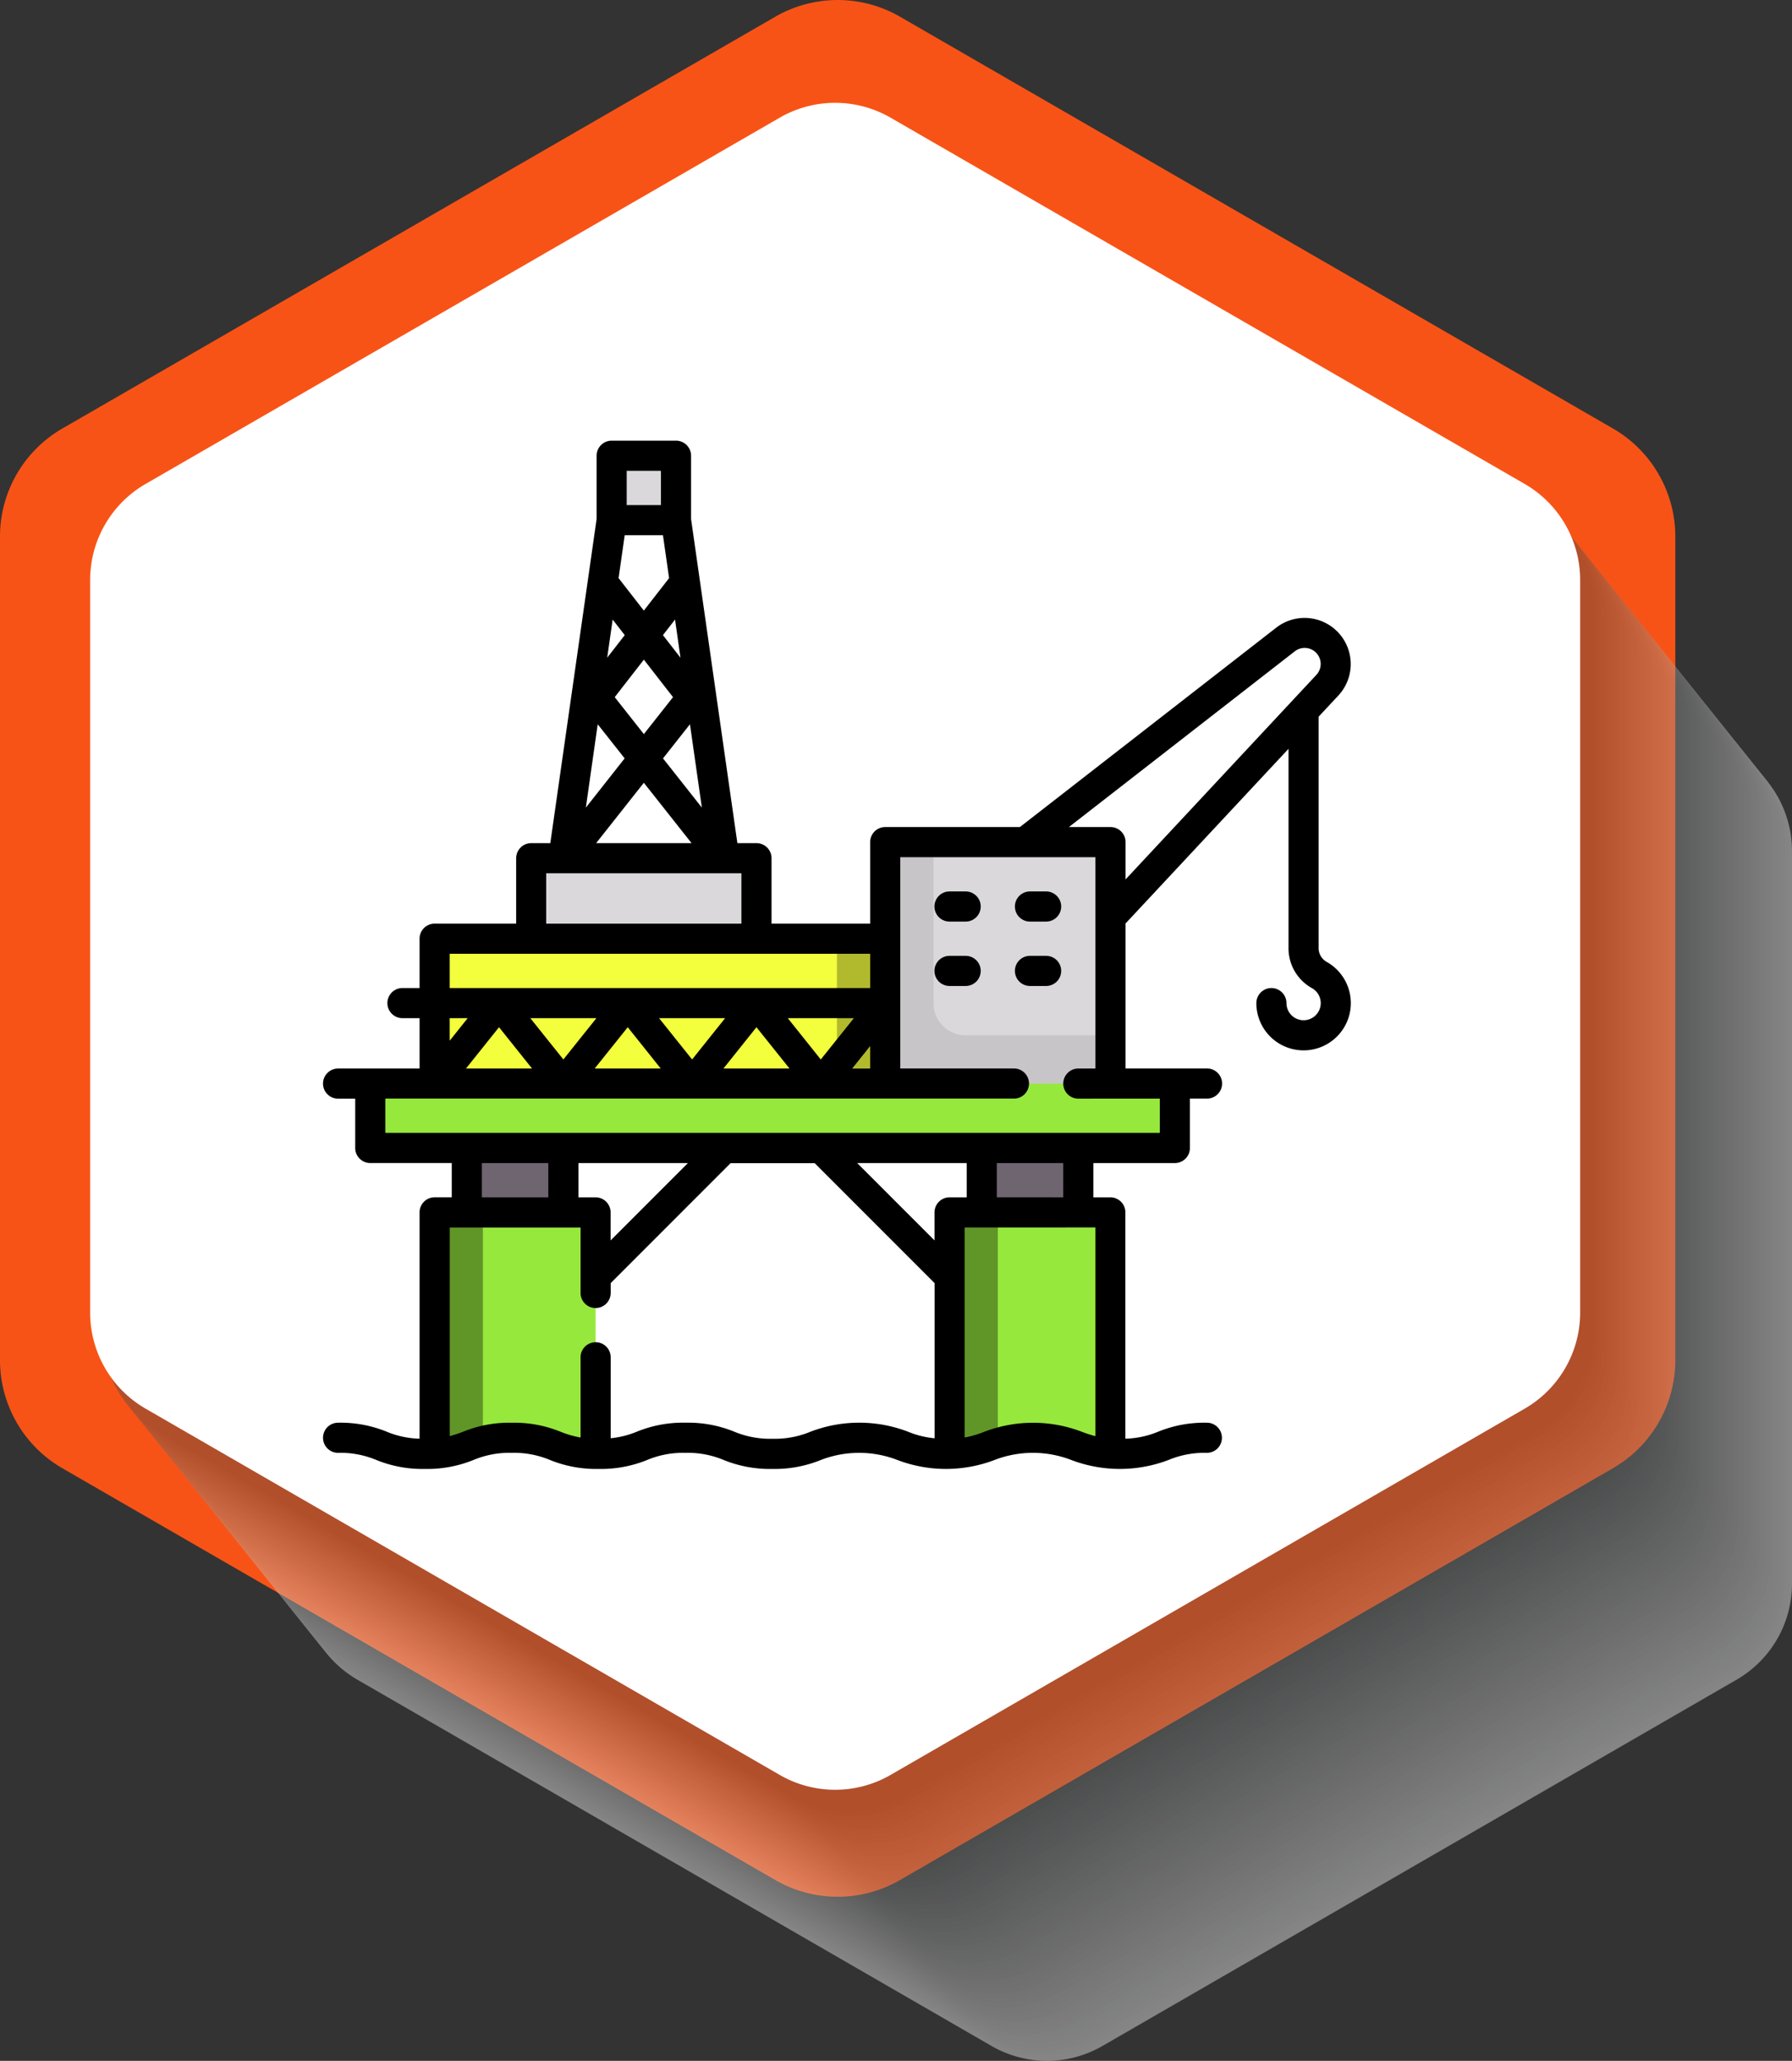 <svg xmlns="http://www.w3.org/2000/svg" xmlns:xlink="http://www.w3.org/1999/xlink" width="122.046" height="140.294" viewBox="0 0 122.046 140.294">
  <rect x="0" y="0" width="122.046" height="140.294" fill="#333333" stroke="none"/>
  <defs>
    <linearGradient id="linear-gradient" x1="-66.964" y1="0.86" x2="-67.499" y2="0.134" gradientUnits="objectBoundingBox">
      <stop offset="0" stop-color="#fff"/>
      <stop offset="0.439" stop-color="#fcfcfc"/>
      <stop offset="0.682" stop-color="#f4f5f5"/>
      <stop offset="0.875" stop-color="#e6e9e9"/>
      <stop offset="0.995" stop-color="#dadede"/>
    </linearGradient>
  </defs>
  <g id="Grupo_108376" data-name="Grupo 108376" transform="translate(-2827 10919)">
    <circle id="Elipse_5087" data-name="Elipse 5087" cx="8.792" cy="8.792" r="8.792" transform="translate(2878.138 -10880.313) rotate(-9.273)" fill="#fde947"/>
    <circle id="Elipse_5088" data-name="Elipse 5088" cx="8.792" cy="8.792" r="8.792" transform="translate(2867.138 -10850.313) rotate(-9.273)" fill="#3ca8f4"/>
    <path id="Trazado_157871" data-name="Trazado 157871" d="M1143.96,2147.762v-56.068a8.493,8.493,0,0,1,4.246-7.356l48.557-28.034a8.494,8.494,0,0,1,8.493,0l48.557,28.034a8.495,8.495,0,0,1,4.246,7.356v56.068a8.494,8.494,0,0,1-4.246,7.355l-48.557,28.034a8.489,8.489,0,0,1-8.493,0l-48.557-28.034A8.492,8.492,0,0,1,1143.96,2147.762Z" transform="translate(1683.04 -12974.166)" fill="#f85316"/>
    <g id="Grupo_108110" data-name="Grupo 108110" transform="translate(2834 -10910.476)" opacity="0.4" style="mix-blend-mode: multiply;isolation: isolate">
      <path id="Trazado_157872" data-name="Trazado 157872" d="M1238.181,2162.973v-49.866a7.553,7.553,0,0,0-3.777-6.542l-43.185-24.933a7.555,7.555,0,0,0-7.554,0l-43.185,24.933a7.555,7.555,0,0,0-3.777,6.542v49.866a7.554,7.554,0,0,0,3.777,6.542l43.185,24.933a7.555,7.555,0,0,0,7.554,0l43.185-24.933A7.551,7.551,0,0,0,1238.181,2162.973Z" transform="translate(-1123.135 -2063.69)" fill="#fff"/>
      <path id="Trazado_157873" data-name="Trazado 157873" d="M1238.423,2162.671V2112.8a7.554,7.554,0,0,0-3.777-6.542l-43.185-24.933a7.551,7.551,0,0,0-7.554,0l-43.185,24.933a7.554,7.554,0,0,0-3.777,6.542v49.866a7.554,7.554,0,0,0,3.777,6.542l43.185,24.933a7.555,7.555,0,0,0,7.554,0l43.185-24.933A7.555,7.555,0,0,0,1238.423,2162.671Z" transform="translate(-1123.619 -2063.69)" fill="#fcfcfc"/>
      <path id="Trazado_157874" data-name="Trazado 157874" d="M1238.665,2162.368V2112.5a7.553,7.553,0,0,0-3.777-6.541l-43.185-24.933a7.55,7.55,0,0,0-7.554,0l-43.186,24.933a7.553,7.553,0,0,0-3.776,6.541v49.866a7.553,7.553,0,0,0,3.776,6.542l43.186,24.933a7.55,7.55,0,0,0,7.554,0l43.185-24.933A7.554,7.554,0,0,0,1238.665,2162.368Z" transform="translate(-1124.103 -2063.69)" fill="#f8f8f9"/>
      <path id="Trazado_157875" data-name="Trazado 157875" d="M1238.908,2162.066V2112.2a7.555,7.555,0,0,0-3.777-6.542l-43.186-24.933a7.555,7.555,0,0,0-7.554,0l-43.185,24.933a7.555,7.555,0,0,0-3.777,6.542v49.866a7.554,7.554,0,0,0,3.777,6.542l43.185,24.933a7.557,7.557,0,0,0,7.554,0l43.186-24.933A7.554,7.554,0,0,0,1238.908,2162.066Z" transform="translate(-1124.588 -2063.69)" fill="#f5f5f5"/>
      <path id="Trazado_157876" data-name="Trazado 157876" d="M1239.15,2161.764V2111.9a7.552,7.552,0,0,0-3.777-6.542l-43.185-24.933a7.55,7.55,0,0,0-7.554,0l-43.185,24.933a7.554,7.554,0,0,0-3.777,6.542v49.866a7.555,7.555,0,0,0,3.777,6.542l43.185,24.933a7.556,7.556,0,0,0,7.554,0l43.185-24.933A7.553,7.553,0,0,0,1239.15,2161.764Z" transform="translate(-1125.073 -2063.69)" fill="#f2f2f2"/>
      <path id="Trazado_157877" data-name="Trazado 157877" d="M1239.392,2161.462v-49.867a7.554,7.554,0,0,0-3.777-6.541l-43.185-24.933a7.551,7.551,0,0,0-7.554,0l-43.185,24.933a7.551,7.551,0,0,0-3.777,6.541v49.867a7.551,7.551,0,0,0,3.777,6.541l43.185,24.933a7.552,7.552,0,0,0,7.554,0L1235.615,2168A7.553,7.553,0,0,0,1239.392,2161.462Z" transform="translate(-1125.557 -2063.69)" fill="#eeefef"/>
      <path id="Trazado_157878" data-name="Trazado 157878" d="M1239.635,2161.159v-49.866a7.555,7.555,0,0,0-3.777-6.542l-43.186-24.933a7.553,7.553,0,0,0-7.553,0l-43.186,24.933a7.555,7.555,0,0,0-3.777,6.542v49.866a7.554,7.554,0,0,0,3.777,6.542l43.186,24.933a7.555,7.555,0,0,0,7.553,0l43.186-24.933A7.554,7.554,0,0,0,1239.635,2161.159Z" transform="translate(-1126.042 -2063.69)" fill="#ebebec"/>
      <path id="Trazado_157879" data-name="Trazado 157879" d="M1239.877,2160.857v-49.866a7.553,7.553,0,0,0-3.776-6.542l-43.186-24.933a7.555,7.555,0,0,0-7.554,0l-43.185,24.933a7.554,7.554,0,0,0-3.777,6.542v49.866a7.555,7.555,0,0,0,3.777,6.542l43.185,24.933a7.557,7.557,0,0,0,7.554,0L1236.1,2167.4A7.554,7.554,0,0,0,1239.877,2160.857Z" transform="translate(-1126.527 -2063.69)" fill="#e8e8e8"/>
      <path id="Trazado_157880" data-name="Trazado 157880" d="M1240.119,2160.555v-49.867a7.554,7.554,0,0,0-3.777-6.541l-43.185-24.933a7.55,7.55,0,0,0-7.554,0l-43.185,24.933a7.554,7.554,0,0,0-3.777,6.541v49.867a7.553,7.553,0,0,0,3.777,6.541l43.185,24.933a7.552,7.552,0,0,0,7.554,0l43.185-24.933A7.553,7.553,0,0,0,1240.119,2160.555Z" transform="translate(-1127.011 -2063.69)" fill="#e5e5e5"/>
      <path id="Trazado_157881" data-name="Trazado 157881" d="M1240.361,2160.252v-49.866a7.555,7.555,0,0,0-3.777-6.542l-43.185-24.933a7.557,7.557,0,0,0-7.554,0l-43.185,24.933a7.553,7.553,0,0,0-3.777,6.542v49.866a7.552,7.552,0,0,0,3.777,6.542l43.185,24.933a7.557,7.557,0,0,0,7.554,0l43.185-24.933A7.554,7.554,0,0,0,1240.361,2160.252Z" transform="translate(-1127.495 -2063.69)" fill="#e1e2e2"/>
      <path id="Trazado_157882" data-name="Trazado 157882" d="M1240.6,2159.95v-49.866a7.554,7.554,0,0,0-3.777-6.542l-43.186-24.933a7.555,7.555,0,0,0-7.553,0l-43.186,24.933a7.554,7.554,0,0,0-3.777,6.542v49.866a7.555,7.555,0,0,0,3.777,6.542l43.186,24.933a7.555,7.555,0,0,0,7.553,0l43.186-24.933A7.555,7.555,0,0,0,1240.6,2159.95Z" transform="translate(-1127.98 -2063.69)" fill="#dededf"/>
      <path id="Trazado_157883" data-name="Trazado 157883" d="M1240.846,2159.648v-49.867a7.551,7.551,0,0,0-3.777-6.541l-43.185-24.933a7.552,7.552,0,0,0-7.554,0l-43.185,24.933a7.553,7.553,0,0,0-3.777,6.541v49.867a7.553,7.553,0,0,0,3.777,6.541l43.185,24.933a7.552,7.552,0,0,0,7.554,0l43.185-24.933A7.551,7.551,0,0,0,1240.846,2159.648Z" transform="translate(-1128.465 -2063.69)" fill="#dbdbdb"/>
      <path id="Trazado_157884" data-name="Trazado 157884" d="M1241.088,2159.345v-49.866a7.555,7.555,0,0,0-3.777-6.542L1194.126,2078a7.556,7.556,0,0,0-7.554,0l-43.185,24.933a7.555,7.555,0,0,0-3.777,6.542v49.866a7.554,7.554,0,0,0,3.777,6.542l43.185,24.933a7.552,7.552,0,0,0,7.554,0l43.185-24.933A7.554,7.554,0,0,0,1241.088,2159.345Z" transform="translate(-1128.949 -2063.69)" fill="#d7d8d8"/>
      <path id="Trazado_157885" data-name="Trazado 157885" d="M1241.331,2159.043v-49.866a7.554,7.554,0,0,0-3.777-6.542l-43.185-24.933a7.557,7.557,0,0,0-7.554,0l-43.186,24.933a7.554,7.554,0,0,0-3.777,6.542v49.866a7.555,7.555,0,0,0,3.777,6.542l43.186,24.933a7.557,7.557,0,0,0,7.554,0l43.185-24.933A7.555,7.555,0,0,0,1241.331,2159.043Z" transform="translate(-1129.434 -2063.69)" fill="#d4d5d5"/>
      <path id="Trazado_157886" data-name="Trazado 157886" d="M1241.573,2158.741v-49.867a7.553,7.553,0,0,0-3.777-6.541L1194.61,2077.4a7.552,7.552,0,0,0-7.554,0l-43.185,24.933a7.553,7.553,0,0,0-3.777,6.541v49.867a7.553,7.553,0,0,0,3.777,6.541l43.185,24.933a7.552,7.552,0,0,0,7.554,0l43.186-24.933A7.553,7.553,0,0,0,1241.573,2158.741Z" transform="translate(-1129.918 -2063.69)" fill="#d1d1d2"/>
      <path id="Trazado_157887" data-name="Trazado 157887" d="M1241.815,2158.438v-49.866a7.555,7.555,0,0,0-3.777-6.542l-43.185-24.933a7.557,7.557,0,0,0-7.554,0l-43.185,24.933a7.555,7.555,0,0,0-3.777,6.542v49.866a7.554,7.554,0,0,0,3.777,6.542l43.185,24.933a7.552,7.552,0,0,0,7.554,0l43.185-24.933A7.554,7.554,0,0,0,1241.815,2158.438Z" transform="translate(-1130.403 -2063.69)" fill="#cdcecf"/>
      <path id="Trazado_157888" data-name="Trazado 157888" d="M1242.057,2158.136V2108.27a7.554,7.554,0,0,0-3.777-6.542l-43.185-24.933a7.556,7.556,0,0,0-7.554,0l-43.185,24.933a7.552,7.552,0,0,0-3.777,6.542v49.866a7.553,7.553,0,0,0,3.777,6.542l43.185,24.933a7.556,7.556,0,0,0,7.554,0l43.185-24.933A7.555,7.555,0,0,0,1242.057,2158.136Z" transform="translate(-1130.887 -2063.69)" fill="#cacbcb"/>
      <path id="Trazado_157889" data-name="Trazado 157889" d="M1242.3,2157.834v-49.866a7.554,7.554,0,0,0-3.777-6.542l-43.186-24.933a7.55,7.55,0,0,0-7.553,0l-43.186,24.933a7.554,7.554,0,0,0-3.777,6.542v49.866a7.554,7.554,0,0,0,3.777,6.541l43.186,24.934a7.555,7.555,0,0,0,7.553,0l43.186-24.934A7.553,7.553,0,0,0,1242.3,2157.834Z" transform="translate(-1131.372 -2063.69)" fill="#c7c8c8"/>
      <path id="Trazado_157890" data-name="Trazado 157890" d="M1242.542,2157.531v-49.866a7.553,7.553,0,0,0-3.777-6.542l-43.185-24.933a7.556,7.556,0,0,0-7.554,0l-43.185,24.933a7.555,7.555,0,0,0-3.777,6.542v49.866a7.554,7.554,0,0,0,3.777,6.542l43.185,24.933a7.552,7.552,0,0,0,7.554,0l43.185-24.933A7.552,7.552,0,0,0,1242.542,2157.531Z" transform="translate(-1131.857 -2063.69)" fill="#c4c4c5"/>
      <path id="Trazado_157891" data-name="Trazado 157891" d="M1242.784,2157.229v-49.866a7.554,7.554,0,0,0-3.777-6.542l-43.185-24.933a7.557,7.557,0,0,0-7.554,0l-43.185,24.933a7.554,7.554,0,0,0-3.777,6.542v49.866a7.555,7.555,0,0,0,3.777,6.542l43.185,24.933a7.557,7.557,0,0,0,7.554,0l43.185-24.933A7.555,7.555,0,0,0,1242.784,2157.229Z" transform="translate(-1132.341 -2063.69)" fill="#c0c1c2"/>
      <path id="Trazado_157892" data-name="Trazado 157892" d="M1243.026,2156.927v-49.866a7.554,7.554,0,0,0-3.777-6.542l-43.185-24.933a7.552,7.552,0,0,0-7.554,0l-43.186,24.933a7.553,7.553,0,0,0-3.776,6.542v49.866a7.555,7.555,0,0,0,3.776,6.542l43.186,24.933a7.556,7.556,0,0,0,7.554,0l43.185-24.933A7.556,7.556,0,0,0,1243.026,2156.927Z" transform="translate(-1132.825 -2063.69)" fill="#bdbebe"/>
      <path id="Trazado_157893" data-name="Trazado 157893" d="M1243.269,2156.624v-49.866a7.556,7.556,0,0,0-3.777-6.542l-43.186-24.933a7.556,7.556,0,0,0-7.554,0l-43.185,24.933a7.556,7.556,0,0,0-3.777,6.542v49.866a7.554,7.554,0,0,0,3.777,6.542l43.185,24.933a7.552,7.552,0,0,0,7.554,0l43.186-24.933A7.554,7.554,0,0,0,1243.269,2156.624Z" transform="translate(-1133.31 -2063.69)" fill="#babbbb"/>
      <path id="Trazado_157894" data-name="Trazado 157894" d="M1243.511,2156.322v-49.866a7.552,7.552,0,0,0-3.777-6.542l-43.185-24.933a7.556,7.556,0,0,0-7.554,0l-43.185,24.933a7.554,7.554,0,0,0-3.777,6.542v49.866a7.555,7.555,0,0,0,3.777,6.542l43.185,24.933a7.556,7.556,0,0,0,7.554,0l43.185-24.933A7.553,7.553,0,0,0,1243.511,2156.322Z" transform="translate(-1133.795 -2063.69)" fill="#b6b7b8"/>
      <path id="Trazado_157895" data-name="Trazado 157895" d="M1243.753,2156.02v-49.866a7.554,7.554,0,0,0-3.777-6.542l-43.185-24.933a7.552,7.552,0,0,0-7.554,0l-43.185,24.933a7.552,7.552,0,0,0-3.777,6.542v49.866a7.554,7.554,0,0,0,3.777,6.542l43.185,24.933a7.556,7.556,0,0,0,7.554,0l43.185-24.933A7.556,7.556,0,0,0,1243.753,2156.02Z" transform="translate(-1134.279 -2063.69)" fill="#b3b4b5"/>
      <path id="Trazado_157896" data-name="Trazado 157896" d="M1244,2155.717v-49.866a7.556,7.556,0,0,0-3.777-6.542l-43.186-24.933a7.555,7.555,0,0,0-7.553,0l-43.186,24.933a7.556,7.556,0,0,0-3.777,6.542v49.866a7.554,7.554,0,0,0,3.777,6.542l43.186,24.933a7.549,7.549,0,0,0,7.553,0l43.186-24.933A7.554,7.554,0,0,0,1244,2155.717Z" transform="translate(-1134.764 -2063.69)" fill="#b0b1b1"/>
      <path id="Trazado_157897" data-name="Trazado 157897" d="M1244.238,2155.415v-49.866a7.552,7.552,0,0,0-3.777-6.542l-43.185-24.933a7.556,7.556,0,0,0-7.554,0l-43.185,24.933a7.554,7.554,0,0,0-3.777,6.542v49.866a7.554,7.554,0,0,0,3.777,6.542l43.185,24.933a7.555,7.555,0,0,0,7.554,0l43.185-24.933A7.552,7.552,0,0,0,1244.238,2155.415Z" transform="translate(-1135.249 -2063.69)" fill="#acaeae"/>
      <path id="Trazado_157898" data-name="Trazado 157898" d="M1244.48,2155.113v-49.866a7.554,7.554,0,0,0-3.777-6.542l-43.185-24.933a7.552,7.552,0,0,0-7.554,0l-43.185,24.933a7.554,7.554,0,0,0-3.777,6.542v49.866a7.556,7.556,0,0,0,3.777,6.542l43.185,24.933a7.555,7.555,0,0,0,7.554,0l43.185-24.933A7.556,7.556,0,0,0,1244.48,2155.113Z" transform="translate(-1135.733 -2063.69)" fill="#a9aaab"/>
      <path id="Trazado_157899" data-name="Trazado 157899" d="M1244.722,2154.81v-49.866a7.556,7.556,0,0,0-3.777-6.542l-43.185-24.933a7.556,7.556,0,0,0-7.554,0L1147.02,2098.4a7.555,7.555,0,0,0-3.776,6.542v49.866a7.553,7.553,0,0,0,3.776,6.542l43.186,24.933a7.55,7.55,0,0,0,7.554,0l43.185-24.933A7.554,7.554,0,0,0,1244.722,2154.81Z" transform="translate(-1136.217 -2063.69)" fill="#a6a7a8"/>
      <path id="Trazado_157900" data-name="Trazado 157900" d="M1244.965,2154.508v-49.866a7.555,7.555,0,0,0-3.777-6.542L1198,2073.167a7.555,7.555,0,0,0-7.553,0l-43.186,24.933a7.555,7.555,0,0,0-3.777,6.542v49.866a7.554,7.554,0,0,0,3.777,6.542l43.186,24.933a7.553,7.553,0,0,0,7.553,0l43.186-24.933A7.554,7.554,0,0,0,1244.965,2154.508Z" transform="translate(-1136.702 -2063.69)" fill="#a3a4a5"/>
      <path id="Trazado_157901" data-name="Trazado 157901" d="M1245.207,2154.206V2104.34a7.552,7.552,0,0,0-3.777-6.542l-43.185-24.933a7.55,7.55,0,0,0-7.554,0l-43.185,24.933a7.554,7.554,0,0,0-3.777,6.542v49.866a7.556,7.556,0,0,0,3.777,6.542l43.185,24.933a7.555,7.555,0,0,0,7.554,0l43.185-24.933A7.554,7.554,0,0,0,1245.207,2154.206Z" transform="translate(-1137.187 -2063.69)" fill="#9fa1a1"/>
      <path id="Trazado_157902" data-name="Trazado 157902" d="M1245.449,2153.9v-49.866a7.553,7.553,0,0,0-3.777-6.541l-43.185-24.934a7.555,7.555,0,0,0-7.554,0l-43.185,24.934a7.553,7.553,0,0,0-3.777,6.541V2153.9a7.554,7.554,0,0,0,3.777,6.542l43.185,24.933a7.551,7.551,0,0,0,7.554,0l43.185-24.933A7.554,7.554,0,0,0,1245.449,2153.9Z" transform="translate(-1137.671 -2063.69)" fill="#9c9e9e"/>
      <path id="Trazado_157903" data-name="Trazado 157903" d="M1245.692,2153.6v-49.866a7.554,7.554,0,0,0-3.777-6.542l-43.186-24.933a7.553,7.553,0,0,0-7.553,0l-43.186,24.933a7.555,7.555,0,0,0-3.777,6.542V2153.6a7.554,7.554,0,0,0,3.777,6.542l43.186,24.933a7.553,7.553,0,0,0,7.553,0l43.186-24.933A7.554,7.554,0,0,0,1245.692,2153.6Z" transform="translate(-1138.156 -2063.69)" fill="#999a9b"/>
      <path id="Trazado_157904" data-name="Trazado 157904" d="M1245.934,2153.3v-49.866a7.552,7.552,0,0,0-3.776-6.542l-43.186-24.933a7.551,7.551,0,0,0-7.554,0l-43.185,24.933a7.553,7.553,0,0,0-3.777,6.542V2153.3a7.555,7.555,0,0,0,3.777,6.542l43.185,24.933a7.555,7.555,0,0,0,7.554,0l43.186-24.933A7.554,7.554,0,0,0,1245.934,2153.3Z" transform="translate(-1138.641 -2063.69)" fill="#959798"/>
      <path id="Trazado_157905" data-name="Trazado 157905" d="M1246.176,2153V2103.13a7.553,7.553,0,0,0-3.777-6.541l-43.185-24.934a7.555,7.555,0,0,0-7.554,0l-43.185,24.934a7.553,7.553,0,0,0-3.777,6.541V2153a7.554,7.554,0,0,0,3.777,6.542l43.185,24.933a7.55,7.55,0,0,0,7.554,0l43.185-24.933A7.554,7.554,0,0,0,1246.176,2153Z" transform="translate(-1139.125 -2063.69)" fill="#929494"/>
      <path id="Trazado_157906" data-name="Trazado 157906" d="M1246.418,2152.694v-49.866a7.555,7.555,0,0,0-3.777-6.542l-43.185-24.933a7.555,7.555,0,0,0-7.554,0l-43.185,24.933a7.553,7.553,0,0,0-3.777,6.542v49.866a7.552,7.552,0,0,0,3.777,6.542l43.185,24.933a7.555,7.555,0,0,0,7.554,0l43.185-24.933A7.554,7.554,0,0,0,1246.418,2152.694Z" transform="translate(-1139.609 -2063.69)" fill="#8f9191"/>
      <path id="Trazado_157907" data-name="Trazado 157907" d="M1246.661,2152.392v-49.866a7.554,7.554,0,0,0-3.777-6.542l-43.186-24.933a7.549,7.549,0,0,0-7.553,0l-43.186,24.933a7.554,7.554,0,0,0-3.777,6.542v49.866a7.555,7.555,0,0,0,3.777,6.542l43.186,24.933a7.553,7.553,0,0,0,7.553,0l43.186-24.933A7.555,7.555,0,0,0,1246.661,2152.392Z" transform="translate(-1140.094 -2063.69)" fill="#8b8d8e"/>
      <path id="Trazado_157908" data-name="Trazado 157908" d="M1246.9,2152.089v-49.866a7.551,7.551,0,0,0-3.777-6.541l-43.185-24.933a7.551,7.551,0,0,0-7.554,0l-43.185,24.933a7.553,7.553,0,0,0-3.777,6.541v49.866a7.554,7.554,0,0,0,3.777,6.542l43.185,24.933a7.551,7.551,0,0,0,7.554,0l43.185-24.933A7.552,7.552,0,0,0,1246.9,2152.089Z" transform="translate(-1140.579 -2063.69)" fill="#888a8b"/>
      <path id="Trazado_157909" data-name="Trazado 157909" d="M1247.145,2151.787v-49.866a7.555,7.555,0,0,0-3.777-6.542l-43.185-24.933a7.555,7.555,0,0,0-7.554,0l-43.185,24.933a7.555,7.555,0,0,0-3.777,6.542v49.866a7.554,7.554,0,0,0,3.777,6.542l43.185,24.933a7.555,7.555,0,0,0,7.554,0l43.185-24.933A7.554,7.554,0,0,0,1247.145,2151.787Z" transform="translate(-1141.063 -2063.69)" fill="#858787"/>
      <path id="Trazado_157910" data-name="Trazado 157910" d="M1247.388,2151.485v-49.866a7.554,7.554,0,0,0-3.777-6.542l-43.185-24.933a7.555,7.555,0,0,0-7.554,0l-43.186,24.933a7.554,7.554,0,0,0-3.777,6.542v49.866a7.555,7.555,0,0,0,3.777,6.542l43.186,24.933a7.555,7.555,0,0,0,7.554,0l43.185-24.933A7.555,7.555,0,0,0,1247.388,2151.485Z" transform="translate(-1141.548 -2063.69)" fill="#818484"/>
      <path id="Trazado_157911" data-name="Trazado 157911" d="M1247.63,2151.183v-49.867a7.553,7.553,0,0,0-3.777-6.541l-43.186-24.933a7.55,7.55,0,0,0-7.554,0l-43.185,24.933a7.554,7.554,0,0,0-3.777,6.541v49.867a7.554,7.554,0,0,0,3.777,6.541l43.185,24.933a7.55,7.55,0,0,0,7.554,0l43.186-24.933A7.553,7.553,0,0,0,1247.63,2151.183Z" transform="translate(-1142.032 -2063.69)" fill="#7e8081"/>
      <path id="Trazado_157912" data-name="Trazado 157912" d="M1247.872,2150.88v-49.866a7.555,7.555,0,0,0-3.777-6.542l-43.185-24.933a7.555,7.555,0,0,0-7.554,0l-43.185,24.933a7.555,7.555,0,0,0-3.777,6.542v49.866a7.554,7.554,0,0,0,3.777,6.542l43.185,24.933a7.555,7.555,0,0,0,7.554,0l43.185-24.933A7.554,7.554,0,0,0,1247.872,2150.88Z" transform="translate(-1142.517 -2063.69)" fill="#7b7d7e"/>
      <path id="Trazado_157913" data-name="Trazado 157913" d="M1248.114,2150.578v-49.866a7.554,7.554,0,0,0-3.777-6.542l-43.185-24.933a7.555,7.555,0,0,0-7.554,0l-43.185,24.933a7.552,7.552,0,0,0-3.777,6.542v49.866a7.553,7.553,0,0,0,3.777,6.542l43.185,24.933a7.555,7.555,0,0,0,7.554,0l43.185-24.933A7.555,7.555,0,0,0,1248.114,2150.578Z" transform="translate(-1143.001 -2063.69)" fill="#787a7a"/>
      <path id="Trazado_157914" data-name="Trazado 157914" d="M1248.357,2150.276v-49.867a7.553,7.553,0,0,0-3.777-6.541l-43.186-24.933a7.549,7.549,0,0,0-7.553,0l-43.186,24.933a7.554,7.554,0,0,0-3.777,6.541v49.867a7.553,7.553,0,0,0,3.777,6.541l43.186,24.933a7.549,7.549,0,0,0,7.553,0l43.186-24.933A7.553,7.553,0,0,0,1248.357,2150.276Z" transform="translate(-1143.486 -2063.69)" fill="#747777"/>
      <path id="Trazado_157915" data-name="Trazado 157915" d="M1248.6,2149.973v-49.866a7.553,7.553,0,0,0-3.777-6.542l-43.185-24.933a7.555,7.555,0,0,0-7.554,0l-43.185,24.933a7.555,7.555,0,0,0-3.777,6.542v49.866a7.553,7.553,0,0,0,3.777,6.542l43.185,24.933a7.555,7.555,0,0,0,7.554,0l43.185-24.933A7.551,7.551,0,0,0,1248.6,2149.973Z" transform="translate(-1143.971 -2063.69)" fill="#717374"/>
      <path id="Trazado_157916" data-name="Trazado 157916" d="M1248.841,2149.671V2099.8a7.554,7.554,0,0,0-3.777-6.542l-43.185-24.933a7.555,7.555,0,0,0-7.554,0l-43.185,24.933a7.554,7.554,0,0,0-3.777,6.542v49.866a7.554,7.554,0,0,0,3.777,6.542l43.185,24.933a7.555,7.555,0,0,0,7.554,0l43.185-24.933A7.554,7.554,0,0,0,1248.841,2149.671Z" transform="translate(-1144.455 -2063.69)" fill="#6e7071"/>
      <path id="Trazado_157917" data-name="Trazado 157917" d="M1249.083,2149.369V2099.5a7.554,7.554,0,0,0-3.777-6.542l-43.185-24.933a7.55,7.55,0,0,0-7.554,0l-43.186,24.933a7.553,7.553,0,0,0-3.776,6.542v49.866a7.552,7.552,0,0,0,3.776,6.541l43.186,24.933a7.55,7.55,0,0,0,7.554,0l43.185-24.933A7.553,7.553,0,0,0,1249.083,2149.369Z" transform="translate(-1144.939 -2063.69)" fill="#6a6d6e"/>
      <path id="Trazado_157918" data-name="Trazado 157918" d="M1249.326,2149.066V2099.2a7.555,7.555,0,0,0-3.777-6.542l-43.186-24.933a7.555,7.555,0,0,0-7.554,0l-43.185,24.933a7.555,7.555,0,0,0-3.777,6.542v49.866a7.554,7.554,0,0,0,3.777,6.542l43.185,24.933a7.556,7.556,0,0,0,7.554,0l43.186-24.933A7.554,7.554,0,0,0,1249.326,2149.066Z" transform="translate(-1145.424 -2063.69)" fill="#676a6a"/>
      <path id="Trazado_157919" data-name="Trazado 157919" d="M1249.568,2148.764V2098.9a7.552,7.552,0,0,0-3.777-6.542l-43.185-24.933a7.555,7.555,0,0,0-7.554,0l-43.185,24.933a7.554,7.554,0,0,0-3.777,6.542v49.866a7.555,7.555,0,0,0,3.777,6.542l43.185,24.933a7.556,7.556,0,0,0,7.554,0l43.185-24.933A7.553,7.553,0,0,0,1249.568,2148.764Z" transform="translate(-1145.909 -2063.69)" fill="#646667"/>
      <path id="Trazado_157920" data-name="Trazado 157920" d="M1249.81,2148.462V2098.6a7.554,7.554,0,0,0-3.777-6.542l-43.185-24.933a7.551,7.551,0,0,0-7.554,0l-43.185,24.933a7.552,7.552,0,0,0-3.777,6.542v49.866a7.551,7.551,0,0,0,3.777,6.541l43.185,24.933a7.553,7.553,0,0,0,7.554,0L1246.033,2155A7.553,7.553,0,0,0,1249.81,2148.462Z" transform="translate(-1146.393 -2063.69)" fill="#606364"/>
      <path id="Trazado_157921" data-name="Trazado 157921" d="M1250.053,2148.159v-49.866a7.555,7.555,0,0,0-3.777-6.542l-43.186-24.933a7.553,7.553,0,0,0-7.553,0l-43.186,24.933a7.555,7.555,0,0,0-3.777,6.542v49.866a7.554,7.554,0,0,0,3.777,6.542l43.186,24.933a7.551,7.551,0,0,0,7.553,0l43.186-24.933A7.554,7.554,0,0,0,1250.053,2148.159Z" transform="translate(-1146.878 -2063.69)" fill="#5d6061"/>
      <path id="Trazado_157922" data-name="Trazado 157922" d="M1250.3,2147.857v-49.866a7.553,7.553,0,0,0-3.776-6.542l-43.186-24.933a7.555,7.555,0,0,0-7.554,0l-43.185,24.933a7.554,7.554,0,0,0-3.777,6.542v49.866a7.555,7.555,0,0,0,3.777,6.542l43.185,24.933a7.558,7.558,0,0,0,7.554,0l43.186-24.933A7.554,7.554,0,0,0,1250.3,2147.857Z" transform="translate(-1147.363 -2063.69)" fill="#5a5d5d"/>
      <path id="Trazado_157923" data-name="Trazado 157923" d="M1250.537,2147.555v-49.866a7.554,7.554,0,0,0-3.777-6.542l-43.185-24.933a7.55,7.55,0,0,0-7.554,0l-43.185,24.933a7.554,7.554,0,0,0-3.777,6.542v49.866a7.553,7.553,0,0,0,3.777,6.541l43.185,24.934a7.558,7.558,0,0,0,7.554,0l43.185-24.934A7.553,7.553,0,0,0,1250.537,2147.555Z" transform="translate(-1147.847 -2063.69)" fill="#57595a"/>
      <path id="Trazado_157924" data-name="Trazado 157924" d="M1250.779,2147.252v-49.866a7.555,7.555,0,0,0-3.777-6.542l-43.185-24.933a7.557,7.557,0,0,0-7.554,0l-43.186,24.933a7.554,7.554,0,0,0-3.776,6.542v49.866a7.553,7.553,0,0,0,3.776,6.542l43.186,24.933a7.552,7.552,0,0,0,7.554,0L1247,2153.794A7.554,7.554,0,0,0,1250.779,2147.252Z" transform="translate(-1148.331 -2063.69)" fill="#535657"/>
      <path id="Trazado_157925" data-name="Trazado 157925" d="M1251.022,2146.95v-49.866a7.554,7.554,0,0,0-3.777-6.542l-43.186-24.933a7.555,7.555,0,0,0-7.553,0l-43.186,24.933a7.554,7.554,0,0,0-3.777,6.542v49.866a7.555,7.555,0,0,0,3.777,6.542l43.186,24.933a7.555,7.555,0,0,0,7.553,0l43.186-24.933A7.555,7.555,0,0,0,1251.022,2146.95Z" transform="translate(-1148.816 -2063.69)" fill="#505354"/>
      <path id="Trazado_157926" data-name="Trazado 157926" d="M1251.264,2146.648v-49.866a7.552,7.552,0,0,0-3.777-6.542l-43.185-24.933a7.552,7.552,0,0,0-7.554,0l-43.185,24.933a7.554,7.554,0,0,0-3.777,6.542v49.866a7.556,7.556,0,0,0,3.777,6.542l43.185,24.933a7.556,7.556,0,0,0,7.554,0l43.185-24.933A7.554,7.554,0,0,0,1251.264,2146.648Z" transform="translate(-1149.301 -2063.69)" fill="#4d5050"/>
      <path id="Trazado_157927" data-name="Trazado 157927" d="M1251.506,2146.345v-49.866a7.556,7.556,0,0,0-3.777-6.542L1204.544,2065a7.556,7.556,0,0,0-7.554,0l-43.185,24.933a7.556,7.556,0,0,0-3.777,6.542v49.866a7.554,7.554,0,0,0,3.777,6.542l43.185,24.933a7.552,7.552,0,0,0,7.554,0l43.185-24.933A7.554,7.554,0,0,0,1251.506,2146.345Z" transform="translate(-1149.785 -2063.69)" fill="#494c4d"/>
      <path id="Trazado_157928" data-name="Trazado 157928" d="M1251.749,2146.043v-49.866a7.554,7.554,0,0,0-3.777-6.542l-43.185-24.933a7.556,7.556,0,0,0-7.554,0l-43.186,24.933a7.554,7.554,0,0,0-3.777,6.542v49.866a7.555,7.555,0,0,0,3.777,6.542l43.186,24.933a7.556,7.556,0,0,0,7.554,0l43.185-24.933A7.555,7.555,0,0,0,1251.749,2146.043Z" transform="translate(-1150.27 -2063.69)" fill="#46494a"/>
    </g>
    <g id="Grupo_108111" data-name="Grupo 108111" transform="translate(1682.869 -12974.308)">
      <path id="Trazado_157929" data-name="Trazado 157929" d="M1150.27,2144.661v-49.866a7.554,7.554,0,0,1,3.777-6.542l43.185-24.933a7.55,7.55,0,0,1,7.554,0l43.186,24.933a7.554,7.554,0,0,1,3.777,6.542v49.866a7.556,7.556,0,0,1-3.777,6.542l-43.186,24.933a7.555,7.555,0,0,1-7.554,0l-43.185-24.933A7.556,7.556,0,0,1,1150.27,2144.661Z" fill="#fff"/>
      <path id="Trazado_157930" data-name="Trazado 157930" d="M1152.244,2144.4v-49.334a6.04,6.04,0,0,1,3.02-5.232l42.725-24.667a6.041,6.041,0,0,1,6.041,0l42.725,24.667a6.04,6.04,0,0,1,3.02,5.232V2144.4a6.042,6.042,0,0,1-3.02,5.232l-42.725,24.667a6.041,6.041,0,0,1-6.041,0l-42.725-24.667A6.042,6.042,0,0,1,1152.244,2144.4Z" fill="url(#linear-gradient)"/>
    </g>
    <g id="plataforma-petrolifera" transform="translate(2849 -10889.012)">
      <g id="Grupo_108129" data-name="Grupo 108129" transform="translate(3.217 1.036)">
        <rect id="Rectángulo_37294" data-name="Rectángulo 37294" width="4.384" height="4.384" transform="translate(16.439)" fill="#dad8db"/>
        <rect id="Rectángulo_37295" data-name="Rectángulo 37295" width="15.343" height="6.576" transform="translate(10.96 27.399)" fill="#dad8db"/>
        <rect id="Rectángulo_37296" data-name="Rectángulo 37296" width="32.879" height="9.864" transform="translate(4.384 32.879)" fill="#f3ff3c"/>
        <rect id="Rectángulo_37297" data-name="Rectángulo 37297" width="6.576" height="6.576" transform="translate(41.646 46.03)" fill="#6f6571"/>
        <rect id="Rectángulo_37298" data-name="Rectángulo 37298" width="6.576" height="6.576" transform="translate(6.576 46.03)" fill="#6f6571"/>
        <path id="Trazado_157973" data-name="Trazado 157973" d="M77.234,324.525H24.628a1.1,1.1,0,0,1-1.1-1.1v-3.288h54.8v3.288A1.1,1.1,0,0,1,77.234,324.525Z" transform="translate(-23.532 -277.399)" fill="#96e83c"/>
        <rect id="Rectángulo_37299" data-name="Rectángulo 37299" width="15.343" height="16.439" transform="translate(35.071 26.303)" fill="#dad8db"/>
        <path id="Trazado_157974" data-name="Trazado 157974" d="M283.337,210.859V199.9h-3.288v16.439h15.343v-3.288h-9.864A2.192,2.192,0,0,1,283.337,210.859Z" transform="translate(-244.978 -173.596)" fill="#c8c5c9"/>
        <rect id="Rectángulo_37300" data-name="Rectángulo 37300" width="10.96" height="15.891" transform="translate(4.384 51.51)" fill="#96e83c"/>
        <rect id="Rectángulo_37301" data-name="Rectángulo 37301" width="3.288" height="15.891" transform="translate(4.384 51.51)" fill="#609627"/>
        <rect id="Rectángulo_37302" data-name="Rectángulo 37302" width="10.96" height="15.891" transform="translate(39.454 51.51)" fill="#96e83c"/>
        <rect id="Rectángulo_37303" data-name="Rectángulo 37303" width="3.288" height="15.891" transform="translate(39.454 51.51)" fill="#609627"/>
        <rect id="Rectángulo_37304" data-name="Rectángulo 37304" width="3.288" height="5.48" transform="translate(31.783 37.263)" fill="#b1ba2c"/>
        <rect id="Rectángulo_37305" data-name="Rectángulo 37305" width="3.288" height="4.384" transform="translate(31.783 32.879)" fill="#b1ba2c"/>
      </g>
      <g id="Grupo_108130" data-name="Grupo 108130" transform="translate(0 0.011)">
        <path id="Trazado_157975" data-name="Trazado 157975" d="M68.306,35.464a1.074,1.074,0,0,1-.5-.957V18.8l1.347-1.443a3.142,3.142,0,0,0-4.225-4.623L47.462,26.314H38.288a1.025,1.025,0,0,0-1.025,1.025v5.55H30.546V28.435A1.025,1.025,0,0,0,29.52,27.41h-1.3L25.066,5.347V1.036A1.025,1.025,0,0,0,24.04.011H19.657a1.025,1.025,0,0,0-1.025,1.025V5.347L15.479,27.41h-1.3a1.025,1.025,0,0,0-1.025,1.025V32.89H7.6a1.025,1.025,0,0,0-1.025,1.025v3.358H5.409a1.025,1.025,0,0,0,0,2.051H6.576v3.429H1.025a1.025,1.025,0,0,0,0,2.051H2.192v3.358a1.025,1.025,0,0,0,1.025,1.025h5.55v2.333H7.6a1.025,1.025,0,0,0-1.025,1.025V67.953a6.217,6.217,0,0,1-2.238-.477,8.332,8.332,0,0,0-3.312-.612,1.025,1.025,0,0,0,0,2.051,6.327,6.327,0,0,1,2.6.484,8.331,8.331,0,0,0,3.312.612,8.336,8.336,0,0,0,3.314-.612,6.332,6.332,0,0,1,2.6-.484,6.338,6.338,0,0,1,2.6.484,8.345,8.345,0,0,0,3.315.612,8.344,8.344,0,0,0,3.315-.612,6.338,6.338,0,0,1,2.6-.484,6.338,6.338,0,0,1,2.6.484,8.345,8.345,0,0,0,3.315.612,8.348,8.348,0,0,0,3.315-.612,7.236,7.236,0,0,1,5.2,0,9.288,9.288,0,0,0,6.63,0,7.251,7.251,0,0,1,5.211,0,9.306,9.306,0,0,0,6.636,0,6.358,6.358,0,0,1,2.607-.484,1.025,1.025,0,0,0,0-2.051,8.363,8.363,0,0,0-3.318.612,6.241,6.241,0,0,1-2.232.477V52.546a1.025,1.025,0,0,0-1.025-1.025H52.465V49.188h5.55a1.025,1.025,0,0,0,1.025-1.025V44.8h1.166a1.025,1.025,0,0,0,0-2.051h-5.55v-9.87l11.1-11.891V34.507a3.1,3.1,0,0,0,1.577,2.763A1.167,1.167,0,1,1,65.616,38.3a1.025,1.025,0,0,0-2.051,0,3.217,3.217,0,1,0,4.74-2.834ZM24.99,19.316l.811,5.675L23.155,21.64ZM25.1,27.41H18.6L21.849,23.3Zm-5.234-9.939,1.985-2.552,1.985,2.552-1.985,2.515Zm4.479-2.686-1.195-1.536.824-1.059ZM20.682,2.062h2.333V4.395H20.682Zm-.136,4.384h2.605l.418,2.922-1.72,2.211-1.72-2.211Zm-.821,5.744.824,1.059-1.195,1.536Zm-1.018,7.126,1.835,2.324L17.9,24.991ZM15.2,29.461H28.495V32.89H15.2ZM8.627,34.94H37.263v2.333H8.627Zm5.492,4.384h4.5l-2.25,2.813Zm.117,3.429h-4.5l2.25-2.813Zm6.517-2.813L23,42.753H18.5Zm2.133-.616h4.5l-2.25,2.813Zm6.634.616,2.25,2.813h-4.5Zm2.133-.616h4.5L33.9,42.137Zm5.609,1.9v1.531H36.037Zm-28.636-1.9H9.852L8.627,40.856Zm33.02,28.6a6.3,6.3,0,0,1-1.811-.45,9.285,9.285,0,0,0-6.629,0,6.343,6.343,0,0,1-2.6.484,6.338,6.338,0,0,1-2.6-.484,8.344,8.344,0,0,0-3.315-.612,8.344,8.344,0,0,0-3.315.612,6.311,6.311,0,0,1-1.785.448V62.41a1.025,1.025,0,0,0-2.051,0v5.462a6.861,6.861,0,0,1-1.369-.395,8.345,8.345,0,0,0-3.315-.612,8.336,8.336,0,0,0-3.314.612,8.773,8.773,0,0,1-.911.3v-14.2h8.909v4.455a1.025,1.025,0,1,0,2.051,0v-.671l8.167-8.167h5.726l8.167,8.167V67.927ZM10.818,51.521V49.188h4.525v2.333Zm7.742,0H17.394V49.188h7.459l-5.267,5.267V52.546A1.025,1.025,0,0,0,18.561,51.521Zm23.086,1.025v1.908L36.38,49.188h7.459v2.333H42.672A1.025,1.025,0,0,0,41.646,52.546Zm10.96,1.025V67.78a8.705,8.705,0,0,1-.93-.3,9.3,9.3,0,0,0-6.635,0,6.928,6.928,0,0,1-1.344.39V53.572Zm-6.717-2.051V49.188h4.525v2.333ZM56.99,44.8v2.333H4.243V44.8H47.055a1.025,1.025,0,0,0,0-2.051H39.313V28.365H52.606V42.753H51.44a1.025,1.025,0,0,0,0,2.051ZM54.657,29.88V27.339a1.025,1.025,0,0,0-1.025-1.025H50.8L66.189,14.347a1.091,1.091,0,0,1,1.467,1.605Z" transform="translate(0 -0.011)"/>
        <path id="Trazado_157976" data-name="Trazado 157976" d="M306.734,224.463h-1.1a1.025,1.025,0,0,0,0,2.051h1.1a1.025,1.025,0,0,0,0-2.051Z" transform="translate(-262.967 -193.776)"/>
        <path id="Trazado_157977" data-name="Trazado 157977" d="M346.814,224.463h-1.1a1.025,1.025,0,0,0,0,2.051h1.1a1.025,1.025,0,0,0,0-2.051Z" transform="translate(-297.567 -193.776)"/>
        <path id="Trazado_157978" data-name="Trazado 157978" d="M306.734,256.528h-1.1a1.025,1.025,0,0,0,0,2.051h1.1a1.025,1.025,0,0,0,0-2.051Z" transform="translate(-262.967 -221.457)"/>
        <path id="Trazado_157979" data-name="Trazado 157979" d="M346.814,256.528h-1.1a1.025,1.025,0,0,0,0,2.051h1.1a1.025,1.025,0,0,0,0-2.051Z" transform="translate(-297.567 -221.457)"/>
      </g>
    </g>
  </g>
</svg>
